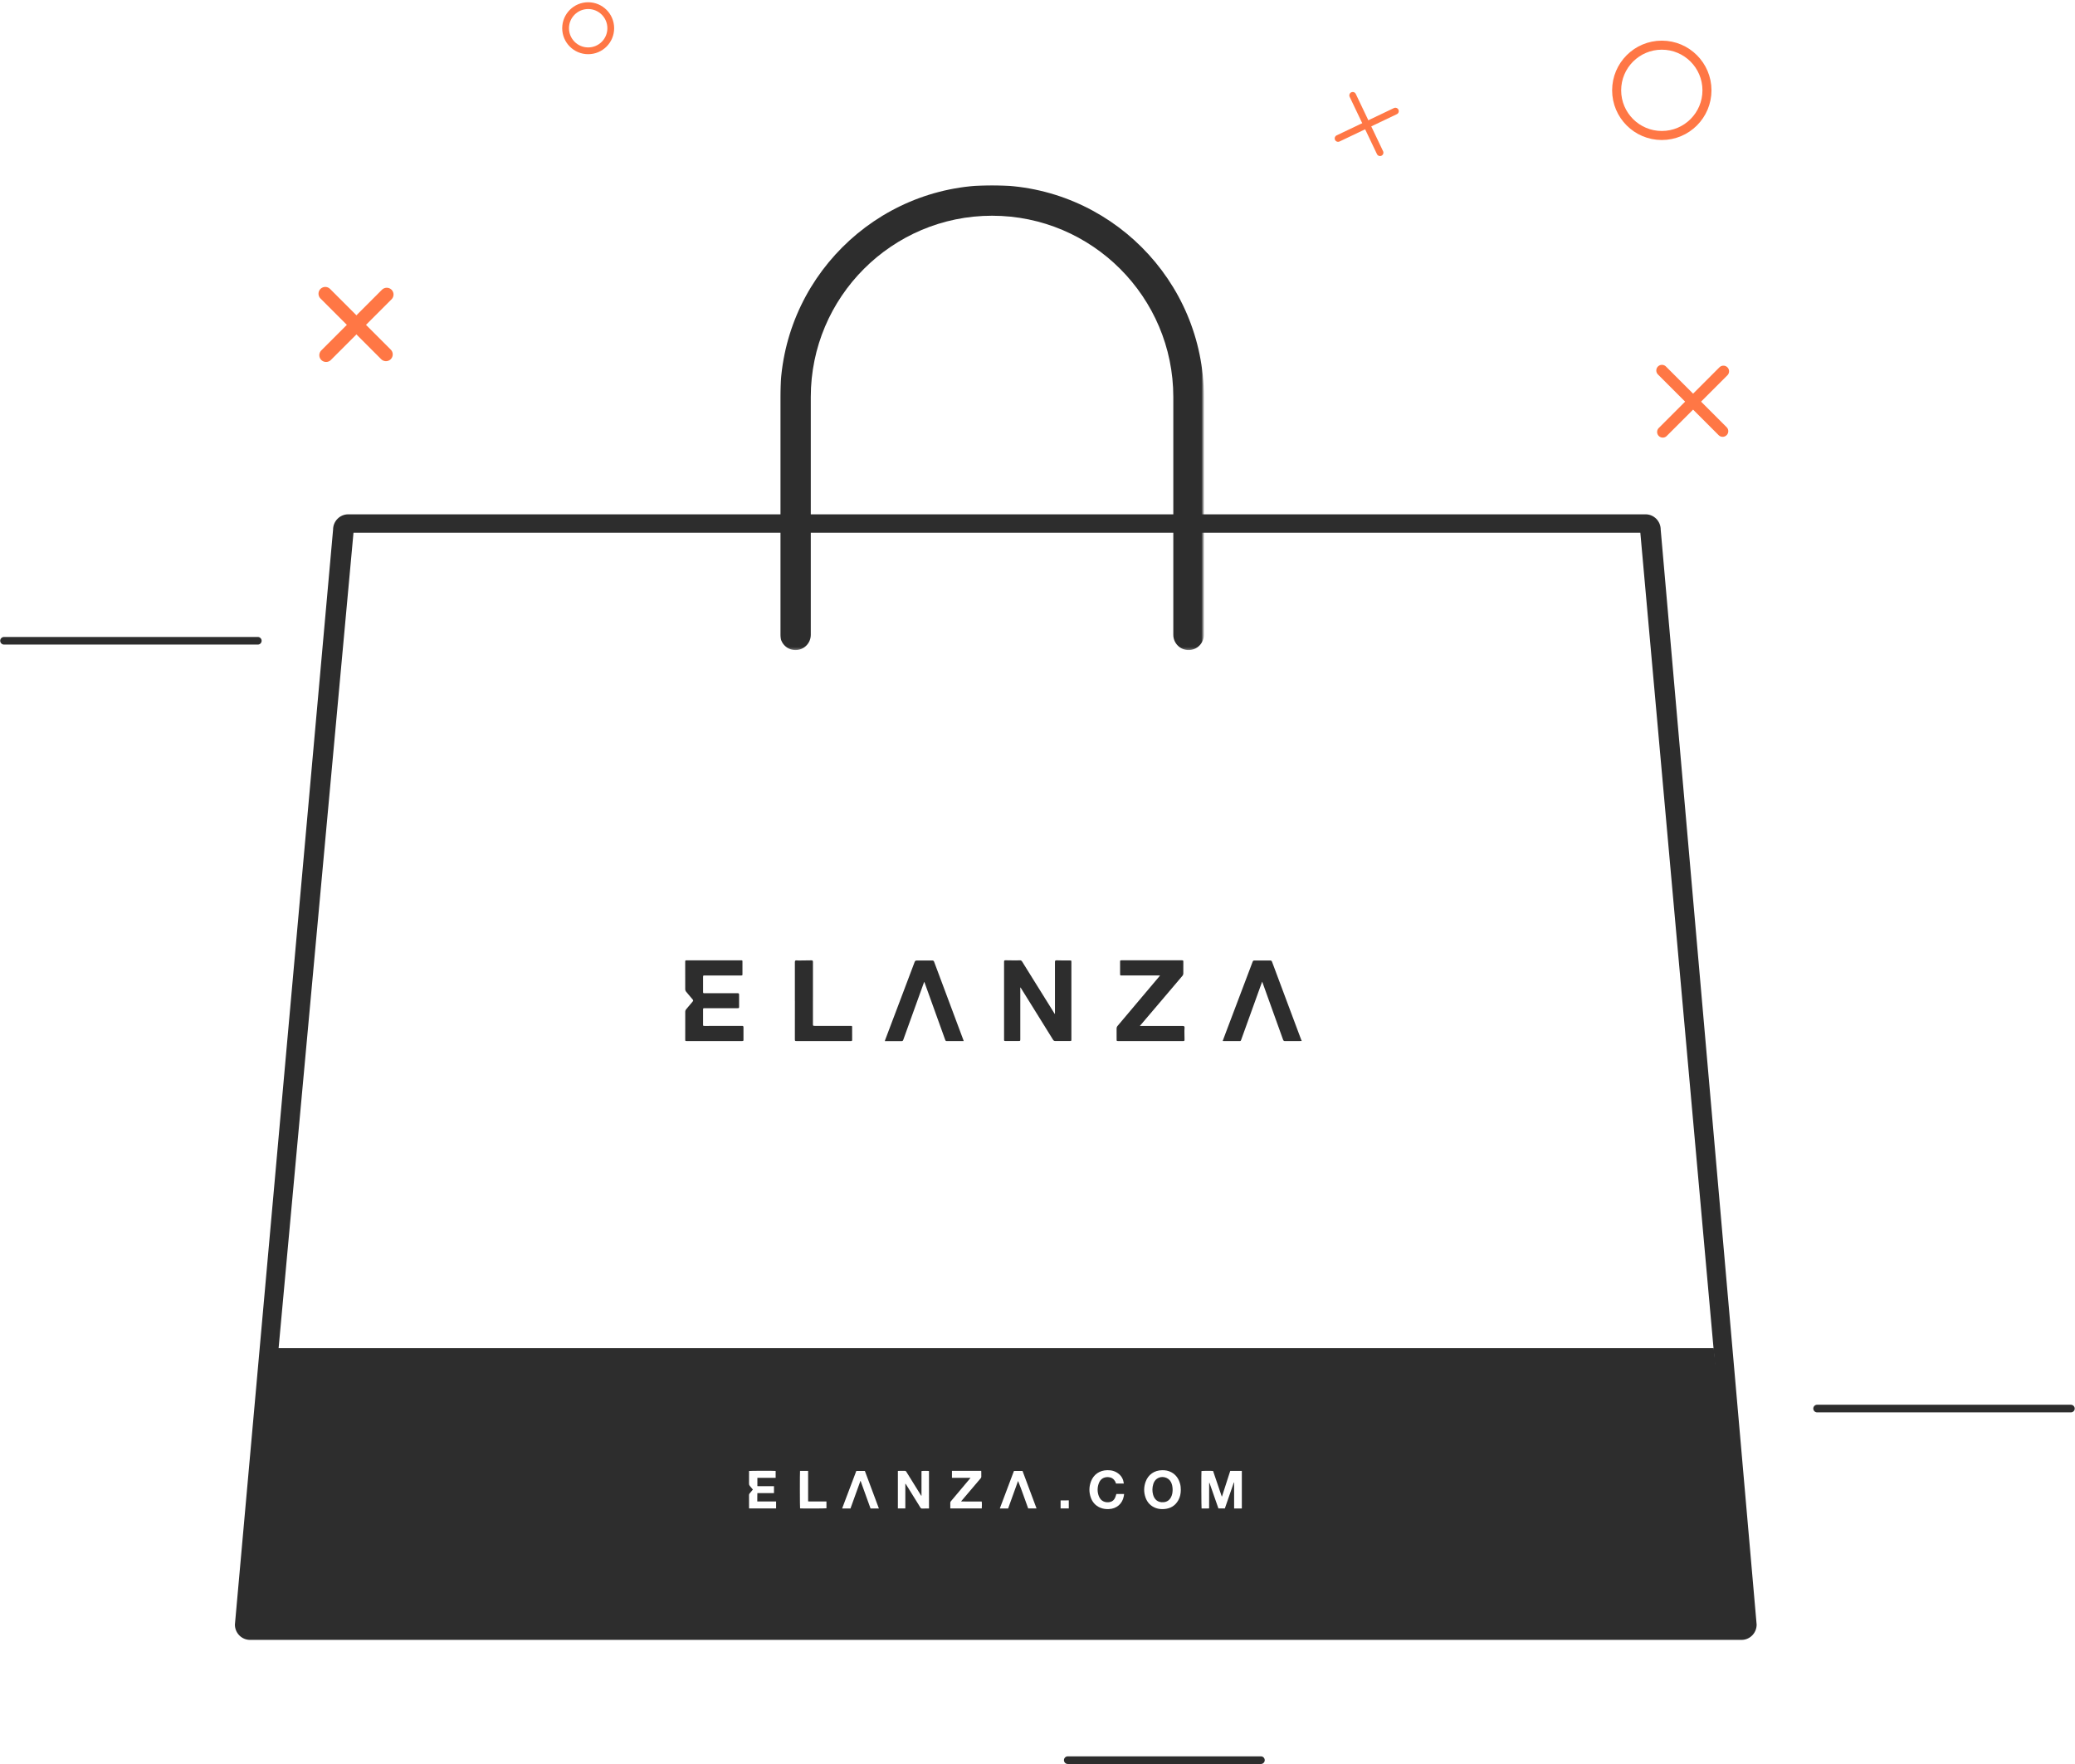 <?xml version="1.0" encoding="utf-8"?>
<!-- Generator: Adobe Illustrator 24.2.0, SVG Export Plug-In . SVG Version: 6.00 Build 0)  -->
<svg version="1.1" id="Layer_1" xmlns="http://www.w3.org/2000/svg" xmlns:xlink="http://www.w3.org/1999/xlink" x="0px" y="0px"
	 viewBox="0 0 919 781" style="enable-background:new 0 0 919 781;" xml:space="preserve">
<style type="text/css">
	.st0{fill:#FF7745;}
	.st1{opacity:0.72;}
	.st2{fill:#3C3C3F;}
	.st3{fill:#404043;}
	.st4{fill:#4A4A4D;}
	.st5{enable-background:new    ;}
	.st6{fill:#A8A8A8;}
	.st7{fill:#E7A200;}
	.st8{fill:#969696;}
	.st9{fill:#727272;}
	.st10{fill:#9B9B9B;}
	.st11{fill:#707070;}
	.st12{fill:#6B6B6B;}
	.st13{fill:#7C7C7C;}
	.st14{fill:#E9A400;}
	.st15{fill:#F2AB00;}
	.st16{fill:#5B5B5B;}
	.st17{fill:#875E00;}
	.st18{fill:#A4A4A4;}
	.st19{fill:#EFA900;}
	.st20{fill:#ADADAD;}
	.st21{fill:#7F7F7F;}
	.st22{fill:#777777;}
	.st23{fill:#C1C1C1;}
	.st24{fill:#C58A00;}
	.st25{fill:#DA9900;}
	.st26{fill:#D8D8D8;}
	.st27{fill:#EFEFEF;}
	.st28{fill:#D6D6D6;}
	.st29{fill:#3D3D40;}
	.st30{fill:#4C4C50;}
	.st31{fill:#505054;}
	.st32{fill:#464648;}
	.st33{clip-path:url(#SVGID_2_);}
	.st34{clip-path:url(#SVGID_4_);}
	.st35{clip-path:url(#SVGID_6_);}
	.st36{fill:#BFBFBF;}
	.st37{fill:#B84F3F;}
	.st38{fill:#B75441;}
	.st39{fill:#EA683F;}
	.st40{fill:#5D626C;}
	.st41{fill:#939393;}
	.st42{fill:#AAAAAA;}
	.st43{fill:#FFFFFF;}
	.st44{fill:#FFFFFF;stroke:#000000;stroke-miterlimit:10;}
	.st45{fill:#FFFFFF;stroke:#000000;stroke-width:2;stroke-miterlimit:10;}
	.st46{fill:#FFFFFF;stroke:#000000;stroke-width:3;stroke-miterlimit:10;}
	.st47{clip-path:url(#SVGID_8_);}
	.st48{fill:none;stroke:#000000;stroke-width:3;stroke-miterlimit:10;}
	.st49{clip-path:url(#SVGID_10_);}
	.st50{display:none;}
	.st51{display:inline;fill:#FFFFFF;}
	.st52{display:inline;}
	.st53{clip-path:url(#SVGID_12_);}
	.st54{clip-path:url(#SVGID_14_);}
	.st55{stroke:#FFFFFF;stroke-width:10;stroke-miterlimit:10;}
	.st56{clip-path:url(#SVGID_16_);}
	.st57{clip-path:url(#SVGID_18_);}
	.st58{clip-path:url(#SVGID_20_);}
	.st59{clip-path:url(#SVGID_22_);}
	.st60{filter:url(#Adobe_OpacityMaskFilter);}
	.st61{mask:url(#SVGID_23_);}
	.st62{fill:#2D2D2D;}
	.st63{fill:none;stroke:#FF7745;stroke-width:4;stroke-miterlimit:10;}
	.st64{fill:none;stroke:#FF7745;stroke-width:3;stroke-miterlimit:10;}
	.st65{fill:none;stroke:#FF7745;stroke-width:5;stroke-linecap:round;stroke-miterlimit:10;}
	.st66{fill:none;stroke:#FF7745;stroke-width:6;stroke-linecap:round;stroke-miterlimit:10;}
	.st67{fill:none;stroke:#FF7745;stroke-width:3;stroke-linecap:round;stroke-miterlimit:10;}
	.st68{fill:none;stroke:#2D2D2D;stroke-width:2;stroke-miterlimit:10;}
	.st69{filter:url(#Adobe_OpacityMaskFilter_1_);}
	.st70{mask:url(#SVGID_24_);}
	.st71{filter:url(#Adobe_OpacityMaskFilter_2_);}
	.st72{mask:url(#SVGID_25_);}
	.st73{filter:url(#Adobe_OpacityMaskFilter_3_);}
	.st74{mask:url(#SVGID_26_);}
	.st75{filter:url(#Adobe_OpacityMaskFilter_4_);}
	.st76{mask:url(#SVGID_27_);}
</style>
<g>
	<g>
		<defs>
			<filter id="Adobe_OpacityMaskFilter" filterUnits="userSpaceOnUse" x="345.56" y="82" width="187.63" height="205.87">
				<feColorMatrix  type="matrix" values="1 0 0 0 0  0 1 0 0 0  0 0 1 0 0  0 0 0 1 0"/>
			</filter>
		</defs>
		<mask maskUnits="userSpaceOnUse" x="345.56" y="82" width="187.63" height="205.87" id="SVGID_2_">
			<g class="st60">
				<rect x="117.07" y="48.69" class="st43" width="668.47" height="869.7"/>
				<rect x="97.13" y="445.81" width="676.38" height="170.53"/>
			</g>
		</mask>
		<g style="mask:url(#SVGID_2_);">
			<g>
				<path class="st62" d="M526.42,287.87c-3.74,0-6.77-3.03-6.77-6.77V175.81c0-44.27-36.01-80.28-80.28-80.28
					s-80.28,36.01-80.28,80.28V281.1c0,3.74-3.03,6.77-6.77,6.77c-3.74,0-6.77-3.03-6.77-6.77V175.81
					c0-51.73,42.09-93.81,93.82-93.81s93.82,42.08,93.82,93.81V281.1C533.19,284.84,530.16,287.87,526.42,287.87z"/>
			</g>
		</g>
	</g>
	<g>
		<path class="st62" d="M114.18,285.44H1.78c-0.93,0-1.69-0.76-1.69-1.69c0-0.93,0.76-1.69,1.69-1.69h112.4
			c0.93,0,1.69,0.76,1.69,1.69C115.88,284.68,115.12,285.44,114.18,285.44z"/>
	</g>
	<g>
		<path class="st62" d="M917.18,625.44h-112.4c-0.93,0-1.69-0.76-1.69-1.69c0-0.93,0.76-1.69,1.69-1.69h112.4
			c0.93,0,1.69,0.76,1.69,1.69C918.88,624.68,918.12,625.44,917.18,625.44z"/>
	</g>
	<g>
		<path class="st62" d="M558.45,781.14h-85.55c-0.93,0-1.69-0.76-1.69-1.69c0-0.93,0.76-1.69,1.69-1.69h85.55
			c0.93,0,1.69,0.76,1.69,1.69C560.14,780.38,559.39,781.14,558.45,781.14z"/>
	</g>
</g>
<circle class="st63" cx="736" cy="40" r="20"/>
<circle class="st64" cx="260.5" cy="12.5" r="10"/>
<g>
	<line class="st65" x1="736.06" y1="164.06" x2="762.94" y2="190.94"/>
	<line class="st65" x1="763.29" y1="164.42" x2="736.42" y2="191.29"/>
</g>
<g>
	<line class="st66" x1="144.06" y1="130.06" x2="170.94" y2="156.94"/>
	<line class="st66" x1="171.29" y1="130.42" x2="144.42" y2="157.29"/>
</g>
<g>
	<line class="st67" x1="599.11" y1="42.24" x2="611.2" y2="67.6"/>
	<line class="st67" x1="618" y1="49.21" x2="592.63" y2="61.3"/>
</g>
<g>
	<path class="st62" d="M576.48,460.98c-0.41,0.01-0.82,0.04-1.23,0.04c-2.04,0-4.08-0.01-6.11,0.01c-0.48,0.01-0.71-0.17-0.87-0.6
		c-2.7-7.53-5.41-15.05-8.12-22.58c-0.36-1.01-0.73-2.02-1.14-3.15c-0.35,0.94-0.65,1.77-0.95,2.59c-2.8,7.77-5.6,15.53-8.4,23.3
		c-0.09,0.25-0.18,0.43-0.49,0.43c-2.46-0.01-4.93,0-7.39-0.01c-0.07,0-0.14-0.02-0.26-0.04c0.45-1.2,0.88-2.37,1.32-3.54
		c3.95-10.44,7.91-20.88,11.86-31.32c0.29-0.76,0.31-0.77,1.12-0.77c2.24,0,4.47,0.01,6.71-0.01c0.48-0.01,0.71,0.18,0.86,0.61
		c2.47,6.62,4.94,13.23,7.42,19.85c1.83,4.89,3.66,9.77,5.49,14.66c0.05,0.12,0.12,0.24,0.18,0.36
		C576.48,460.86,576.48,460.92,576.48,460.98z"/>
	<path class="st62" d="M467.23,448.99c0-0.18,0-0.35,0-0.53c0-7.48,0-14.96,0-22.45c0-0.62,0.17-0.77,0.79-0.75
		c1,0.03,2,0.05,3,0.06c0.96,0.01,1.92,0,2.87,0c0.58,0,0.62,0.04,0.62,0.62c0,3.41,0,6.83,0,10.24c0,8.01,0,16.03,0,24.04
		c0,0.77-0.01,0.77-0.76,0.77c-2.11,0-4.23-0.01-6.34,0.01c-0.47,0-0.77-0.17-1.01-0.55c-3.46-5.58-6.93-11.16-10.4-16.74
		c-1.29-2.07-2.59-4.14-3.88-6.22c-0.05-0.08-0.1-0.15-0.2-0.29c-0.02,0.18-0.04,0.29-0.04,0.4c0,7.54,0,15.09,0,22.63
		c0,0.73-0.04,0.76-0.78,0.76c-1.92,0-3.83,0-5.75,0c-0.61,0-0.66-0.04-0.66-0.64c0-11.49,0-22.98,0-34.47
		c0-0.52,0.14-0.65,0.64-0.64c1.53,0.03,3.07,0.05,4.6,0.06c0.61,0,1.21-0.05,1.82-0.05c0.41,0,0.7,0.17,0.93,0.54
		c1.7,2.75,3.41,5.49,5.12,8.23c3.07,4.93,6.14,9.86,9.22,14.79c0.04,0.06,0.09,0.12,0.13,0.18
		C467.17,449.01,467.2,449,467.23,448.99z"/>
	<path class="st62" d="M513.75,431.95c-0.28,0-0.46,0-0.63,0c-5.43,0-10.86,0-16.29,0.01c-0.73,0-0.75-0.02-0.75-0.73
		c0-1.79,0-3.58,0-5.37c0-0.54,0.06-0.61,0.6-0.61c8.93,0,17.86,0,26.79,0c0.52,0,0.61,0.09,0.62,0.61c0,1.76,0.02,3.52-0.01,5.28
		c-0.01,0.31-0.14,0.67-0.33,0.91c-1.58,1.9-3.2,3.77-4.8,5.66c-1.98,2.32-3.95,4.65-5.92,6.97c-1.77,2.08-3.54,4.16-5.31,6.24
		c-0.93,1.1-1.86,2.19-2.89,3.4c0.31,0,0.5,0,0.68,0c6.07,0,12.14,0,18.21,0c0.83,0,0.99,0.23,0.9,1.04
		c-0.07,0.64-0.05,1.3-0.05,1.95c0.01,1.06,0.04,2.12,0.05,3.18c0,0.35-0.15,0.53-0.56,0.53c-2.91-0.02-5.81-0.01-8.72-0.01
		c-6.69,0-13.39,0-20.08,0c-0.7,0-0.72-0.02-0.72-0.72c0-1.59,0.01-3.19-0.01-4.78c-0.01-0.49,0.15-0.88,0.46-1.24
		c3.73-4.42,7.45-8.84,11.18-13.26c2.47-2.94,4.95-5.87,7.43-8.8C513.62,432.16,513.64,432.11,513.75,431.95z"/>
	<path class="st62" d="M316.36,461.01c-4.08,0-8.15,0-12.23,0c-0.62,0-0.65-0.03-0.65-0.64c0-4.14-0.01-8.29,0.01-12.43
		c0-0.31,0.13-0.67,0.32-0.9c0.96-1.19,1.95-2.37,2.96-3.52c0.31-0.36,0.3-0.59,0-0.93c-1-1.16-2-2.33-2.96-3.52
		c-0.19-0.24-0.33-0.6-0.33-0.9c-0.02-4.1-0.01-8.2-0.01-12.29c0-0.56,0.07-0.62,0.63-0.62c8.05,0,16.09,0,24.14,0
		c0.56,0,0.59,0.04,0.59,0.6c0,1.82,0,3.64,0,5.46c0,0.64-0.01,0.65-0.67,0.65c-5.34,0-10.68,0-16.02,0c-0.73,0-0.75,0.02-0.75,0.74
		c0,2.12,0,4.25,0,6.37c0,0.73,0.02,0.75,0.73,0.75c4.79,0,9.58,0,14.37-0.01c0.79,0,0.85,0.06,0.85,0.85c0,1.7,0,3.4,0,5.1
		c0,0.63-0.04,0.68-0.67,0.68c-4.84,0-9.67,0-14.51,0c-0.76,0-0.77,0.02-0.77,0.76c0,2.12,0,4.25,0,6.37c0,0.74,0,0.74,0.73,0.74
		c5.43,0,10.86-0.01,16.29-0.02c0.83,0,0.87,0.04,0.87,0.87c0,1.73,0,3.46,0,5.19c0,0.59-0.05,0.65-0.66,0.65
		C324.54,461.01,320.45,461.01,316.36,461.01z"/>
	<path class="st62" d="M426.82,461.02c-0.23,0-0.39,0-0.55,0c-2.31,0-4.62-0.01-6.94,0.01c-0.38,0-0.55-0.12-0.68-0.48
		c-3.02-8.43-6.06-16.85-9.1-25.27c-0.05-0.14-0.11-0.27-0.2-0.52c-0.1,0.25-0.17,0.4-0.23,0.56c-3.03,8.39-6.06,16.78-9.08,25.18
		c-0.14,0.39-0.33,0.54-0.75,0.54c-2.3-0.02-4.59-0.01-6.89-0.01c-0.15,0-0.3,0-0.52,0c0.07-0.24,0.11-0.43,0.18-0.6
		c2.59-6.83,5.17-13.67,7.76-20.5c1.76-4.64,3.52-9.28,5.26-13.93c0.18-0.49,0.45-0.67,0.98-0.66c2.28,0.03,4.56,0.02,6.84,0
		c0.44,0,0.66,0.16,0.81,0.55c3.59,9.61,7.18,19.21,10.78,28.82c0.72,1.93,1.44,3.85,2.16,5.78
		C426.71,460.63,426.75,460.78,426.82,461.02z"/>
	<path class="st62" d="M352.04,443.22c0-5.69,0-11.38,0-17.07c0-0.8,0.18-0.93,0.99-0.85c0.53,0.06,1.06,0.04,1.59,0.03
		c1.58-0.01,3.16-0.04,4.74-0.06c0.54-0.01,0.69,0.15,0.69,0.76c0,9.09-0.01,18.18-0.01,27.27c0,1,0,1,1,1c5.23,0,10.47,0,15.7,0
		c0.64,0,0.66,0.02,0.66,0.66c0,1.84-0.01,3.67,0.01,5.51c0,0.42-0.12,0.56-0.54,0.55c-8.08-0.01-16.15,0-24.23-0.01
		c-0.52,0-0.6-0.09-0.6-0.72c0-5.36,0.01-10.72,0.01-16.07c0-0.33,0-0.67,0-1C352.05,443.22,352.05,443.22,352.04,443.22z"/>
</g>
<g>
	<path class="st62" d="M771.31,726.19H110.73c-3.69,0-6.69-3.03-6.69-6.77l43.48-484.89c0-3.74,3-6.77,6.69-6.77h574.61
		c3.69,0,6.69,3.03,6.69,6.77L778,719.42C778,723.16,775,726.19,771.31,726.19z M112.27,718.07h657.5l-43.28-482.18H156.56
		L112.27,718.07z"/>
</g>
<polygon class="st62" points="122,597 109,722 773,722 759,597 "/>
<g>
	<path class="st43" d="M544.86,651.37c1.73,0,3.42,0,5.14,0c0,5.54,0,11.05,0,16.62c-1.12,0.04-2.24,0.01-3.42,0.02
		c0-3.88,0-7.7,0-11.52c-0.04-0.01-0.08-0.01-0.12-0.02c-1.33,3.83-2.65,7.66-3.98,11.51c-0.94,0-1.87,0-2.85,0
		c-1.32-3.78-2.65-7.58-3.97-11.36c-0.05,0-0.07-0.01-0.08,0c-0.01,0.01-0.02,0.03-0.03,0.04c-0.01,0.05-0.02,0.1-0.02,0.14
		c-0.01,3.69-0.01,7.38-0.02,11.07c0,0.02-0.01,0.03-0.03,0.11c-1.09,0.06-2.21,0.02-3.31,0.03c-0.11-0.4-0.14-15.86-0.05-16.58
		c0.34-0.11,4.52-0.14,5.15-0.03c1.27,3.74,2.55,7.5,3.83,11.26c0.04,0,0.08,0,0.12,0C542.43,658.9,543.64,655.14,544.86,651.37z"/>
	<path class="st43" d="M411.45,668.01c-0.17,0-0.33,0-0.49,0c-0.87,0-1.73-0.02-2.6,0.01c-0.34,0.01-0.53-0.11-0.7-0.39
		c-2.1-3.4-4.22-6.8-6.33-10.2c-0.09-0.15-0.19-0.29-0.37-0.42c0,3.64,0,7.29,0,10.97c-1.12,0-2.19,0-3.3,0c0-5.52,0-11.03,0-16.6
		c0.15-0.01,0.31-0.03,0.46-0.03c0.85,0,1.7,0.02,2.55-0.01c0.35-0.01,0.56,0.11,0.74,0.41c2.09,3.38,4.19,6.74,6.28,10.11
		c0.11,0.18,0.22,0.35,0.33,0.52c0.03-0.01,0.07-0.01,0.1-0.02c0-1.82,0-3.64,0-5.45c0-1.83,0-3.65,0-5.47
		c0.41-0.11,2.77-0.13,3.32-0.03C411.45,656.91,411.45,662.43,411.45,668.01z"/>
	<path class="st43" d="M522.97,659.75c0,1.61-0.3,3.15-1.09,4.57c-1.36,2.45-3.49,3.72-6.27,3.93c-1.25,0.09-2.48-0.01-3.67-0.44
		c-2.26-0.82-3.79-2.4-4.59-4.65c-0.82-2.31-0.8-4.65,0.02-6.96c1.15-3.21,3.84-5.09,7.3-5.15c1.43-0.03,2.8,0.21,4.07,0.88
		c2.04,1.09,3.25,2.82,3.87,5.01C522.88,657.85,522.98,658.79,522.97,659.75z M519.35,659.73c-0.02-1.2-0.18-2.38-0.76-3.46
		c-1.16-2.19-4.14-2.89-6.17-1.46c-0.83,0.59-1.34,1.42-1.64,2.38c-0.48,1.57-0.52,3.15-0.08,4.73c0.57,2.06,2.06,3.52,4.65,3.3
		c1.47-0.13,2.54-0.86,3.24-2.14C519.16,662.04,519.33,660.9,519.35,659.73z"/>
	<path class="st43" d="M434.82,667.97c-4.62,0-9.25,0-13.94,0c0-0.44,0-0.86,0-1.28c0-0.38,0.02-0.75-0.01-1.13
		c-0.02-0.32,0.09-0.55,0.29-0.79c2.77-3.28,5.53-6.57,8.29-9.86c0.11-0.13,0.21-0.27,0.38-0.48c-2.79,0-5.49,0-8.22,0
		c0-1.05,0-2.05,0-3.08c4.33,0,8.63,0,12.96,0c0.01,0.16,0.03,0.3,0.03,0.44c0,0.7-0.01,1.4,0.01,2.11
		c0.01,0.28-0.07,0.49-0.26,0.71c-2.78,3.27-5.56,6.55-8.34,9.82c-0.1,0.12-0.21,0.25-0.3,0.37c0.02,0.03,0.02,0.05,0.03,0.06
		c0.01,0.01,0.02,0.02,0.03,0.03c0.03,0.01,0.06,0.01,0.1,0.01c2.96,0.01,5.91,0.01,8.87,0.02c0.02,0,0.03,0.01,0.05,0.01
		C434.89,665.27,434.91,667.36,434.82,667.97z"/>
	<path class="st43" d="M343.53,651.38c0,1,0,2,0,3.04c-2.7,0-5.38,0-8.09,0c0,1.23,0,2.43,0,3.69c0.61,0.04,1.23,0.01,1.84,0.02
		c0.6,0,1.21,0,1.81,0c0.62,0,1.24,0,1.86,0c0.6,0,1.2,0,1.84,0c0,1.02,0,2.01,0,3.07c-0.8,0.01-1.61,0-2.42,0
		c-0.82,0-1.63,0-2.45,0c-0.81,0-1.63,0-2.49,0c-0.06,1.24-0.01,2.44-0.03,3.68c2.79,0,5.52,0,8.33,0c0.01,1.05,0.01,2.05,0,3.09
		c-4,0-7.97,0-11.95,0c-0.01-0.15-0.03-0.27-0.03-0.4c0-1.85,0-3.69-0.01-5.54c0-0.26,0.07-0.46,0.24-0.66
		c0.49-0.57,0.97-1.15,1.47-1.75c-0.46-0.55-0.9-1.1-1.36-1.62c-0.26-0.29-0.35-0.58-0.35-0.97c0.02-1.7,0.01-3.4,0.01-5.1
		c0-0.18,0-0.36,0-0.53C332.11,651.3,342.93,651.27,343.53,651.38z"/>
	<path class="st43" d="M497.74,656.95c-1.21,0-2.34,0-3.46,0c-0.14-0.35-0.24-0.71-0.42-1.01c-0.65-1.1-1.63-1.73-2.91-1.82
		c-2.03-0.15-3.55,0.78-4.27,2.66c-0.72,1.9-0.74,3.84-0.02,5.75c0.46,1.22,1.29,2.11,2.56,2.52c0.75,0.24,1.51,0.25,2.28,0.11
		c1.15-0.21,1.93-0.92,2.39-1.97c0.22-0.5,0.35-1.04,0.53-1.6c1.1,0,2.24,0,3.44,0c-0.05,0.34-0.08,0.66-0.14,0.97
		c-0.62,3.35-3.17,5.55-6.58,5.7c-1.35,0.06-2.67-0.09-3.93-0.64c-2.05-0.9-3.41-2.43-4.13-4.53c-0.81-2.34-0.78-4.69,0.08-7.01
		c1.18-3.17,3.84-4.98,7.27-5.04c1.84-0.03,3.53,0.41,4.98,1.58C496.8,653.72,497.52,655.17,497.74,656.95z"/>
	<path class="st43" d="M389.26,668.01c-1.29,0-2.46,0-3.7,0c-1.46-4.05-2.93-8.13-4.4-12.2c-0.03,0-0.06,0-0.09,0
		c-1.46,4.06-2.93,8.12-4.4,12.19c-1.22,0-2.42,0-3.7,0c2.1-5.56,4.19-11.08,6.28-16.61c1.26,0,2.5,0,3.8,0
		C385.11,656.88,387.17,662.41,389.26,668.01z"/>
	<path class="st43" d="M449.1,651.38c1.25,0,2.48,0,3.77,0c2.06,5.51,4.13,11.03,6.21,16.61c-1.27,0-2.46,0-3.7,0
		c-0.72-2.01-1.46-4.05-2.19-6.09c-0.73-2.04-1.47-4.07-2.3-6.09c-1.46,4.06-2.93,8.12-4.4,12.19c-1.23,0-2.41,0-3.6,0
		c-0.01-0.02-0.02-0.03-0.03-0.04c-0.01-0.01-0.02-0.03-0.02-0.04c2.03-5.39,4.06-10.78,6.09-16.17
		C448.98,651.63,449.04,651.51,449.1,651.38z"/>
	<path class="st43" d="M354.33,651.37c1.18,0,2.36,0,3.58,0c0,4.5,0,8.97,0,13.49c0.57,0.07,1.1,0.03,1.63,0.03
		c0.54,0.01,1.08,0,1.62,0c0.54,0,1.08,0,1.62,0s1.08,0,1.62,0c0.53,0,1.07,0,1.63,0c0,1.04,0,2.03,0,3.02
		c-0.34,0.11-10.86,0.15-11.68,0.05C354.25,667.62,354.22,651.94,354.33,651.37z"/>
	<path class="st43" d="M473.36,667.97c-1.21,0-2.4,0-3.63,0c0-1.18,0-2.33,0-3.55c1.2-0.02,2.4-0.01,3.63-0.01
		C473.36,665.61,473.36,666.77,473.36,667.97z"/>
</g>
</svg>
